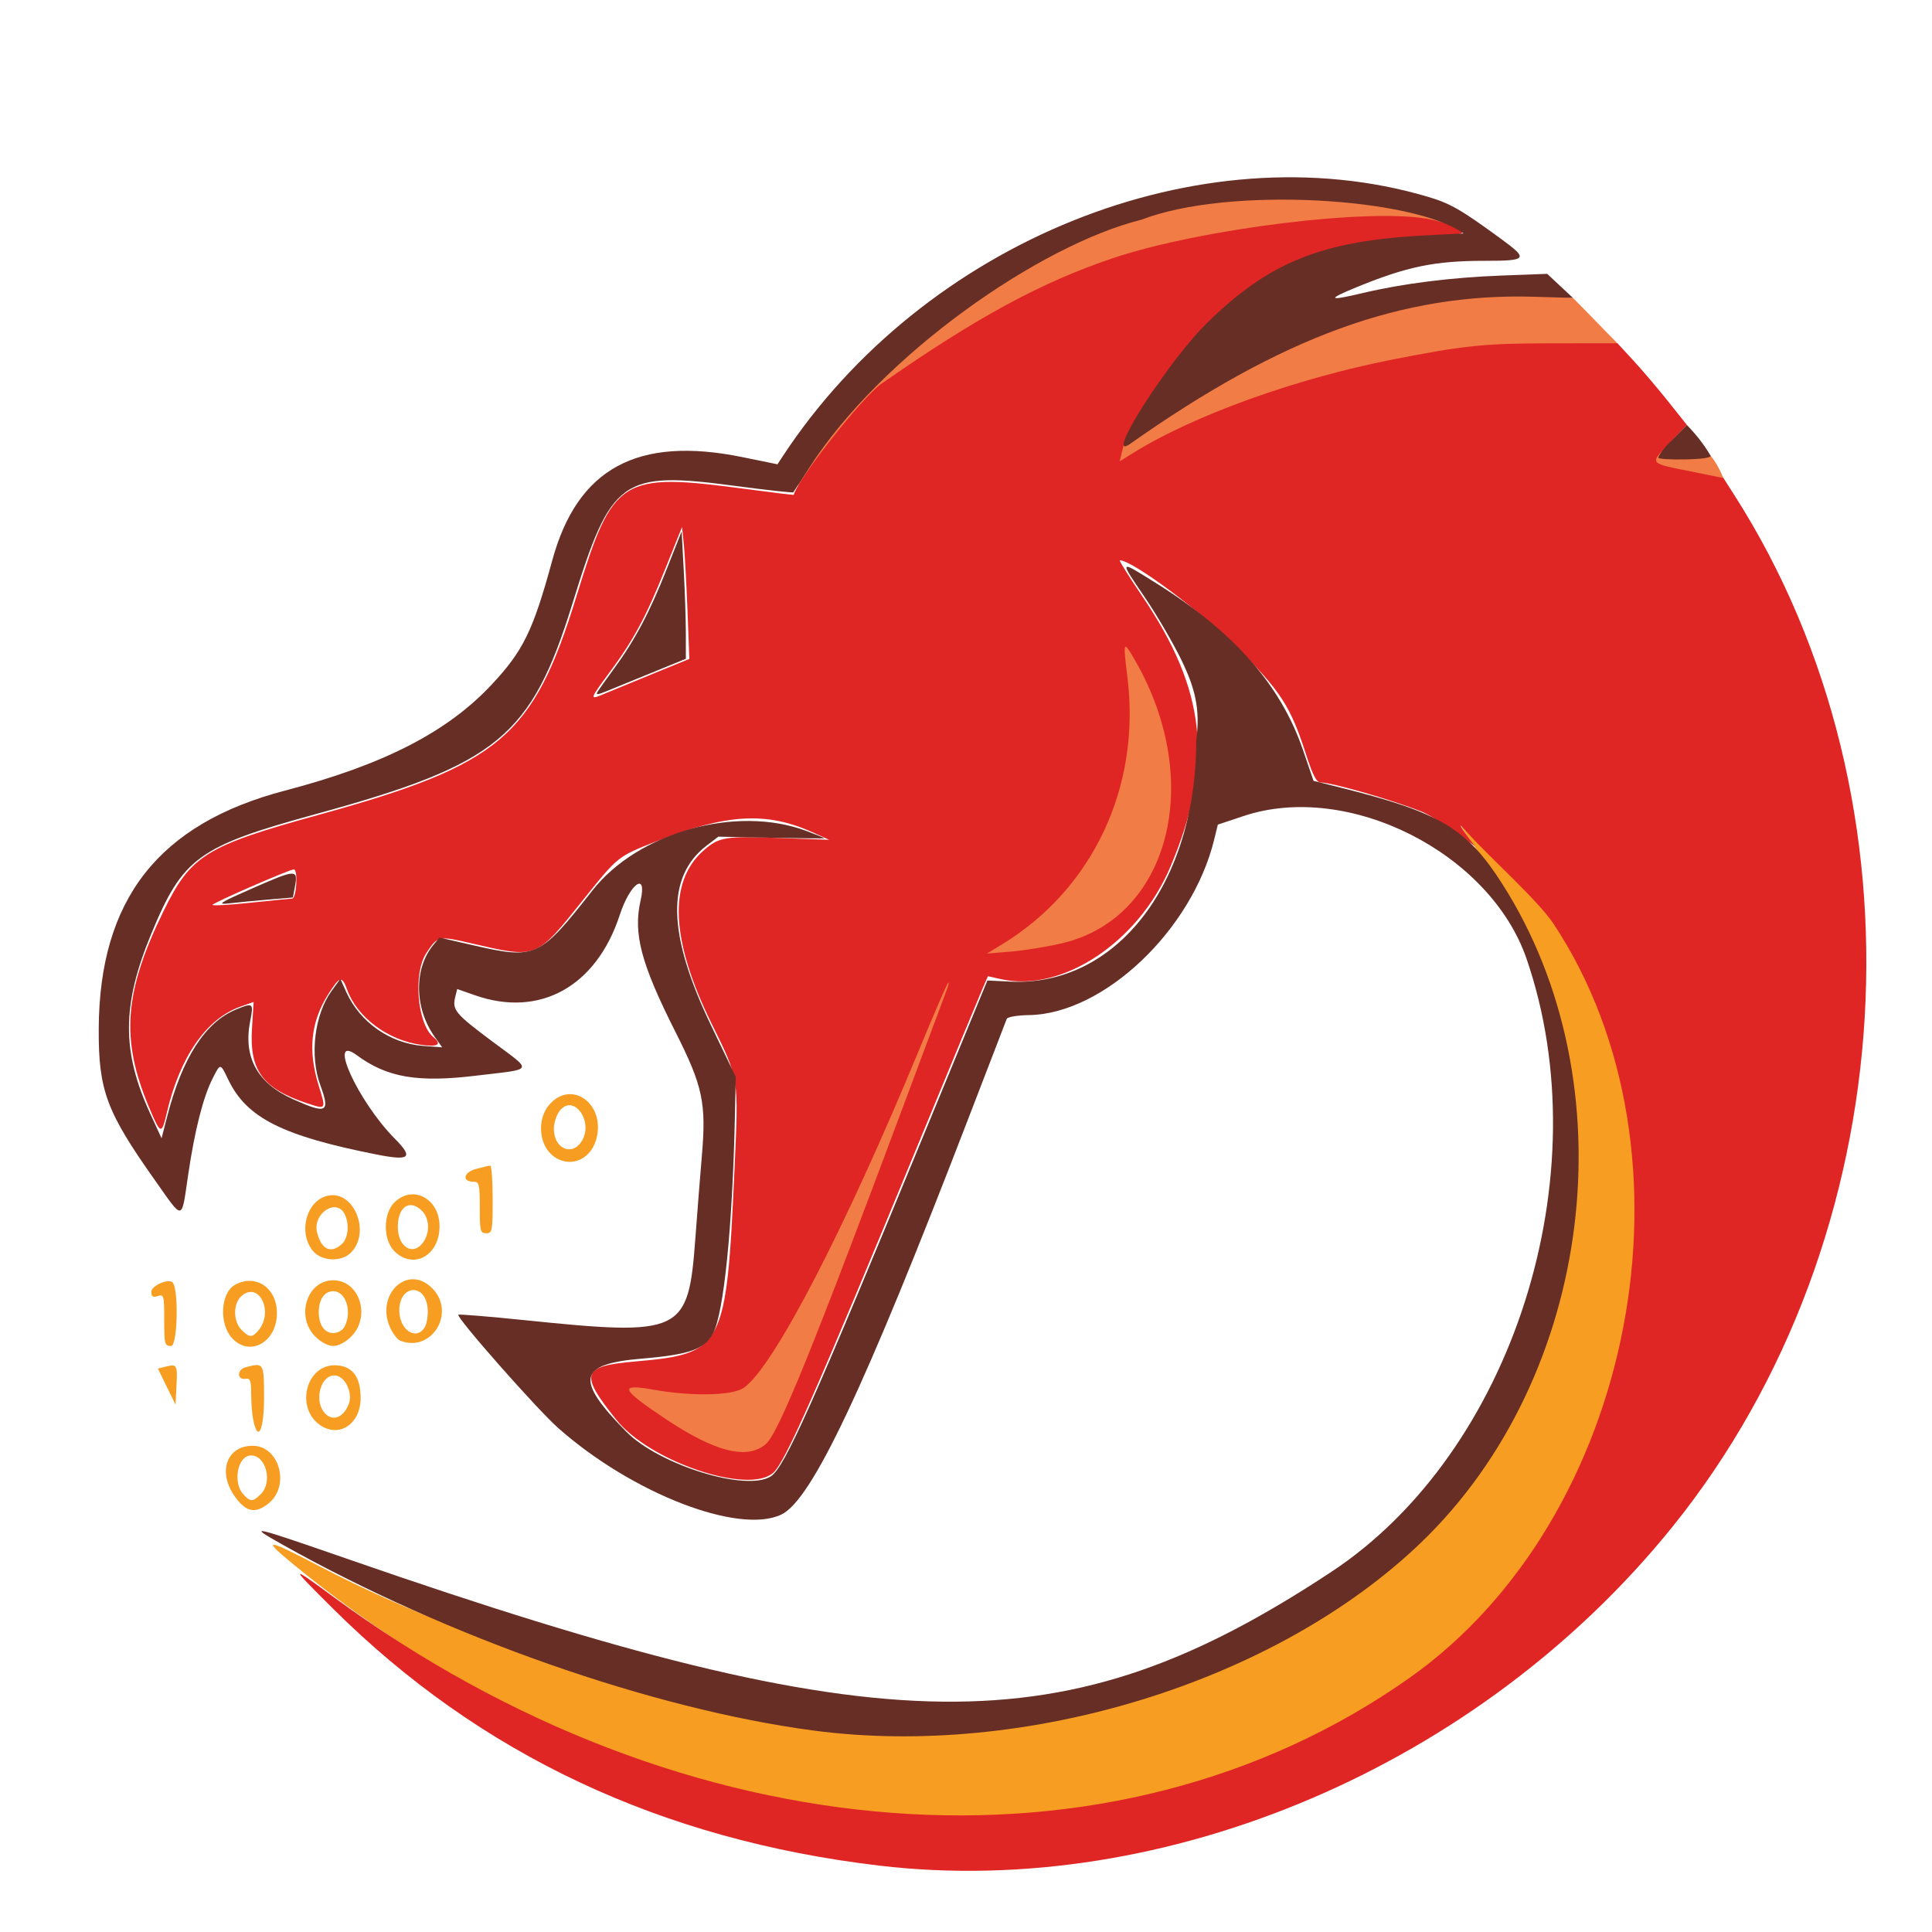 <?xml version="1.0" encoding="UTF-8" standalone="no"?>
<!-- Created with Inkscape (http://www.inkscape.org/) -->

<svg
   version="1.1"
   id="svg69"
   width="200"
   height="200"
   viewBox="0 0 200 200"
   sodipodi:docname="ghidra.svg"
   inkscape:version="1.1 (c68e22c387, 2021-05-23)"
   xmlns:inkscape="http://www.inkscape.org/namespaces/inkscape"
   xmlns:sodipodi="http://sodipodi.sourceforge.net/DTD/sodipodi-0.dtd"
   xmlns="http://www.w3.org/2000/svg"
   xmlns:svg="http://www.w3.org/2000/svg">
  <defs
     id="defs73" />
  <sodipodi:namedview
     id="namedview71"
     pagecolor="#505050"
     bordercolor="#eeeeee"
     borderopacity="1"
     inkscape:pageshadow="0"
     inkscape:pageopacity="0"
     inkscape:pagecheckerboard="0"
     showgrid="false"
     inkscape:zoom="2.8531759"
     inkscape:cx="81.488142"
     inkscape:cy="72.725976"
     inkscape:window-width="1920"
     inkscape:window-height="1022"
     inkscape:window-x="0"
     inkscape:window-y="0"
     inkscape:window-maximized="1"
     inkscape:current-layer="g75" />
  <g
     inkscape:groupmode="layer"
     inkscape:label="Image"
     id="g75">
    <path
       style="fill:#f79e22;stroke-width:0.333"
       d="m 90.935,190.125 c -20.355,-2.341 -44.651,-15.044 -60.711,-28.304 -3.174,-2.621 -2.676,-2.567 2.824,0.306 18.504,9.664 38.812,14.203 54.899,15.707 24.517,2.292 50.638,-7.132 63.108,-24.167 14.428,-19.711 14.203,-47.27 1.535,-66.113 L 151.208,85.5 l 2.436,1.423 c 26.915,15.715 21.93,65.403 -3.785,86.05 -14.541,11.675 -39.331,19.405 -58.925,17.152 z M 24.335,154.95 c -1.836,-2.535 -0.891,-5.283 1.816,-5.283 2.789,0 3.923,4.178 1.624,5.986 -1.36,1.07 -2.295,0.879 -3.441,-0.702 z M 27,154.667 c 1.244,-1.244 0.548,-4 -1.011,-4 -1.378,0 -1.933,2.773 -0.804,4.02 0.735,0.812 0.986,0.809 1.815,-0.02 z m -0.792,-7.708 C 26.094,146.385 26,145.179 26,144.277 c 0,-1.364 -0.096,-1.623 -0.571,-1.542 -0.893,0.153 -0.92,-0.949 -0.028,-1.188 1.916,-0.513 1.933,-0.487 1.933,3.119 0,3.426 -0.638,4.726 -1.125,2.292 z m 6.912,0.555 c -2.543,-1.781 -1.459,-6.18 1.522,-6.18 1.789,0 2.691,1.137 2.691,3.393 0,2.689 -2.239,4.17 -4.213,2.787 z m 3.008,-2.246 c 0.388,-1.083 -0.387,-2.732 -1.349,-2.87 -1.578,-0.226 -2.374,2.674 -1.088,3.96 0.826,0.826 1.927,0.333 2.437,-1.09 z m -18.872,-1.727 -0.911,-1.864 0.843,-0.212 c 1.135,-0.285 1.196,-0.168 1.08,2.033 l -0.101,1.906 z M 17,136.644 c 0,-2.537 -0.038,-2.677 -0.667,-2.478 -0.514,0.163 -0.667,0.06 -0.667,-0.451 0,-0.615 1.769,-1.391 2.196,-0.964 0.655,0.655 0.523,6.582 -0.146,6.582 C 17.042,139.333 17,139.174 17,136.644 Z m 7.045,1.904 c -1.404,-1.494 -1.221,-4.74 0.312,-5.561 2.143,-1.147 4.31,0.336 4.31,2.949 0,2.991 -2.787,4.565 -4.622,2.612 z m 2.686,-0.798 c 1.669,-1.943 0.061,-5.205 -1.755,-3.562 -0.857,0.776 -0.845,2.61 0.024,3.478 0.817,0.817 1.089,0.83 1.731,0.083 z m 5.91,0.609 c -2.066,-2.066 -0.867,-5.826 1.859,-5.826 2.726,0 3.925,3.759 1.859,5.826 -0.587,0.587 -1.326,0.974 -1.859,0.974 -0.533,0 -1.272,-0.387 -1.859,-0.974 z m 3.014,-1.004 c 0.831,-1.552 0.162,-3.689 -1.155,-3.689 -0.913,0 -1.5,0.848 -1.5,2.167 0,1.319 0.587,2.167 1.5,2.167 0.46,0 0.959,-0.279 1.155,-0.645 z m 5.755,1.422 c -0.233,-0.094 -0.646,-0.599 -0.917,-1.124 -1.791,-3.463 1.62,-6.925 4.24,-4.304 2.524,2.524 -0.059,6.742 -3.324,5.428 z m 2.598,-1.458 c 0.2,-0.374 0.318,-1.22 0.262,-1.879 -0.228,-2.659 -2.936,-2.455 -2.936,0.221 0,2.067 1.844,3.21 2.674,1.657 z m -11.65,-7.864 c -1.502,-1.909 -0.646,-5.119 1.51,-5.66 2.737,-0.687 4.583,3.755 2.448,5.89 -1.001,1.001 -3.084,0.88 -3.957,-0.23 z m 3.033,-0.673 c 0.672,-0.608 0.801,-2.135 0.265,-3.137 -0.881,-1.647 -3.313,0.014 -2.832,1.934 0.447,1.782 1.422,2.239 2.567,1.203 z m 5.428,0.733 c -1.171,-1.171 -1.171,-3.859 0,-5.03 1.889,-1.889 4.682,-0.422 4.682,2.459 0,3.044 -2.717,4.536 -4.682,2.571 z m 2.996,-0.923 c 0.715,-1.021 0.65,-2.462 -0.148,-3.259 -1.242,-1.242 -2.485,-0.409 -2.485,1.667 0,2.118 1.591,3.08 2.633,1.593 z M 49.667,125 c 0,-2.394 -0.064,-2.667 -0.631,-2.667 -1.244,0 -1.077,-0.957 0.229,-1.32 0.679,-0.189 1.348,-0.344 1.485,-0.345 0.138,-0.001 0.25,1.573 0.25,3.498 0,3.278 -0.042,3.5 -0.667,3.5 -0.611,0 -0.667,-0.222 -0.667,-2.667 z m 7.476,-5.436 c -1.376,-1.184 -1.531,-3.717 -0.315,-5.162 2.33,-2.77 5.974,-0.056 4.87,3.627 -0.653,2.18 -2.918,2.943 -4.555,1.535 z m 3.054,-1.396 c 1.312,-2.003 -0.78,-5 -2.236,-3.203 -0.345,0.426 -0.628,1.273 -0.628,1.881 0,2.038 1.838,2.887 2.863,1.322 z"
       id="path223"
       sodipodi:nodetypes="sssssscssssssscssccsssssssssssssssccssccsssssssssscssccsssssssssscsscsssssssssssssssssssssssssssssssssss" />
    <path
       id="path221"
       style="fill:#f27c45;stroke-width:0.333"
       d="m 124.484,20.279 c -3.392,-0.186 -13.94,2.931 -19.225,6.175 -5.507,3.329 -10.718,7.273 -14.964,12.136 -0.531,0.755 -7.47,10.749 -7.787,11.604 1.533,0.301 9.805,-9.308 10.953,-10.349 7.402,-5.489 15.673,-10.052 24.632,-12.476 7.75,-2.182 15.746,-2.968 23.765,-3.443 1.2,-0.078 6.46,0.174 7.642,-0.053 0.66,-0.948 -3.688,-2.992 -4.951,-3.236 -5.486,-0.557 -11.016,-0.405 -16.524,-0.399 -1.18,0.013 -2.361,0.027 -3.541,0.04 z m 29.676,9.309 c -9.446,0.433 -18.511,3.786 -26.754,8.263 -4.057,2.193 -8.021,4.603 -11.641,7.466 -0.788,0.66 -1.364,2.001 -0.473,2.818 1.004,0.888 2.371,0.162 3.301,-0.461 7.477,-4.438 15.903,-7.098 24.348,-8.845 5.846,-1.174 11.73,-1.856 17.681,-1.816 1.956,-0.065 3.936,0.075 5.877,-0.199 1.069,-0.13 1.311,-0.126 0.939,-1.278 -1.492,-1.492 -2.946,-3.037 -4.606,-4.697 -2.994,-0.069 -5.679,-1.361 -8.673,-1.251 z m 19.021,16.617 c -1.075,-0.066 -2.368,0.768 -2.104,1.971 0.357,1.307 1.918,1.554 3.051,1.799 3.328,0.785 6.402,5.348 4.282,-0.489 -1.702,-3.974 -3.041,-3.234 -5.229,-3.281 z M 116.418,65.594 c -1.266,0.142 -1.599,1.701 -1.27,2.734 0.803,3.929 0.624,8.039 -0.335,11.806 -1.34,5.314 -4.184,10.223 -8.296,13.891 -1.338,1.18 -2.884,2.096 -4.275,3.201 -0.793,0.755 -0.756,2.361 0.418,2.719 1.325,0.227 2.633,-0.262 3.957,-0.303 3.888,-0.419 8.016,-1.453 10.783,-4.408 2.922,-3.129 4.231,-7.376 4.99,-11.498 0.622,-3.809 0.024,-7.752 -1.487,-11.288 -0.887,-2.194 -1.898,-4.378 -3.231,-6.328 -0.331,-0.321 -0.781,-0.562 -1.254,-0.526 z m -31.78,63.3 c -2.113,4.237 -4.297,8.461 -7.248,12.167 -0.888,1.06 -2.08,2.131 -3.566,1.984 -2.561,-0.04 -5.104,-0.347 -7.639,-0.691 -0.923,-0.321 -2.003,0.278 -2.111,1.271 -0.222,0.975 0.525,1.735 1.235,2.268 2.417,2.069 5.202,3.689 8.096,4.992 1.962,0.832 4.454,1.39 6.335,0.072 2.043,-1.501 2.586,-4.138 3.573,-6.329 5.2,-15.884 12.446,-33.165 15.441,-44.54 -5.396,9.343 -9.671,19.791 -14.116,28.806 z"
       sodipodi:nodetypes="ccccccccccccscccccccccssccccccccccccccccccccccccccccc" />
    <path
       style="fill:#e02625;stroke-width:0.333"
       d="m 91,193.126 c -22.565,-2.672 -41.321,-11.493 -56.5,-26.574 -4.588,-4.558 -4.586,-4.623 0.026,-1.236 36.417,26.739 80.653,30.069 111.378,8.382 23.408,-16.523 30.636,-54.265 14.942,-78.031 -1.642,-2.486 -6.765,-7.019 -8.998,-9.536 -1.739,-1.961 0.517,1.064 0.807,1.413 0.214,0.258 -3.762,-2.848 -5.561,-3.554 C 143.938,82.75 137.852,81 136.699,81 c -0.412,0 -0.811,-0.776 -1.501,-2.917 -1.599,-4.965 -2.595,-6.504 -7.186,-11.106 C 124.324,63.279 117.213,58 115.92,58 c -0.109,0 0.92,1.647 2.286,3.659 6.679,9.837 7.472,17.359 2.957,28.063 -3.286,7.791 -11.212,13.06 -17.515,11.644 l -1.377,-0.309 -0.603,1.388 c -0.332,0.764 -3.229,7.763 -6.437,15.555 -10.791,26.205 -13.928,33.325 -15.18,34.456 -2.548,2.302 -12.796,-1.158 -16.255,-5.488 -3.836,-4.801 -3.599,-5.543 1.926,-6.025 9.177,-0.802 9.48,-1.383 10.308,-19.775 0.44,-9.773 0.502,-9.379 -2.378,-15.231 -4.218,-8.573 -4.501,-14.658 -0.832,-17.88 1.62,-1.422 2.198,-1.517 7.984,-1.306 l 5.03,0.184 -1.667,-0.756 c -4.802,-2.179 -8.921,-1.949 -16.186,0.902 -4.036,1.584 -3.998,1.554 -7.481,5.903 -5.101,6.371 -4.816,6.26 -11.813,4.643 -3.293,-0.761 -3.382,-0.741 -4.553,1.029 -1.379,2.083 -0.947,7.312 0.717,8.693 0.939,0.779 0.512,1.052 -1.268,0.809 -3.417,-0.465 -6.612,-2.846 -7.642,-5.696 -0.536,-1.481 -0.765,-1.429 -1.952,0.443 -1.819,2.869 -2.133,5.833 -1.002,9.467 0.786,2.524 0.803,2.499 -1.25,1.817 -4.552,-1.512 -5.922,-3.384 -5.652,-7.72 l 0.171,-2.747 -1.355,0.478 c -3.538,1.248 -6.289,5.213 -7.635,11.001 -0.537,2.309 -0.641,2.274 -1.854,-0.619 -2.938,-7.004 -2.572,-11.895 1.512,-20.25 2.84,-5.81 4.348,-6.746 16.091,-9.987 18.782,-5.184 22.194,-8.079 26.665,-22.629 3.804,-12.379 4.53,-12.834 17.65,-11.08 2.657,0.355 4.836,0.62 4.844,0.587 0.361,-1.571 7.102,-10.124 9.055,-11.488 9.841,-6.875 16.616,-10.547 24.054,-13.037 8.945,-2.995 27.053,-5.301 32.988,-3.945 3.374,0.771 5.118,1.496 -0.023,1.854 -13.603,0.947 -31.227,18.635 -31.839,21.11 l -0.505,2.043 1.465,-0.91 c 6.21,-3.86 16.817,-7.673 26.798,-9.634 7.468,-1.468 9.479,-1.672 16.469,-1.677 l 6.803,-0.004 1.673,1.815 c 0.92,0.998 2.538,2.902 3.596,4.231 l 1.923,2.416 -1.649,1.72 c -2.294,2.393 -2.467,2.171 2.473,3.171 l 2.955,0.598 1.111,1.737 C 199.928,83.123 197.255,128.087 173.175,158 153.237,182.768 120.762,196.649 91,193.126 Z M 79.258,149.512 c 1.319,-1.11 4.876,-9.875 14.75,-36.345 1.983,-5.317 3.777,-10.114 3.986,-10.66 0.209,-0.546 0.276,-0.889 0.148,-0.761 -0.127,0.127 -1.457,3.199 -2.954,6.826 -7.663,18.564 -15.074,32.876 -18.163,35.076 -1.168,0.832 -5.353,0.927 -9.36,0.214 -3.676,-0.655 -3.437,-0.082 1.273,3.052 5.102,3.395 8.388,4.222 10.318,2.598 z m 30.66,-51.858 c 11.118,-2.597 14.799,-16.72 7.618,-29.228 -1.273,-2.218 -1.299,-2.165 -0.82,1.726 1.39,11.314 -3.591,21.896 -13.004,27.622 l -1.546,0.94 2.5,-0.208 c 1.375,-0.115 3.738,-0.498 5.252,-0.851 z M 30.25,93.019 C 30.698,92.999 30.867,90 30.42,90 29.971,90 22,93.477 22,93.673 c 0,0.105 1.762,0.006 3.917,-0.221 C 28.071,93.225 30.021,93.03 30.25,93.019 Z M 67.597,69.75 71.361,68.213 71.168,63.19 c -0.106,-2.763 -0.277,-5.836 -0.378,-6.829 l -0.185,-1.806 -1.739,4.333 c -2.004,4.994 -3.252,7.315 -5.749,10.693 -2.124,2.873 -2.132,2.909 -0.534,2.234 0.688,-0.29 2.944,-1.219 5.014,-2.065 z"
       id="path215"
       sodipodi:nodetypes="sssssscssssscsscssssssssscsssssssssssscssssssssssssscssscsscsscsssssssssssssscscssssscsscsscssss" />
    <path
       style="fill:#672e25;stroke-width:0.333"
       d="m 84.187,179.142 c -16.63,-2.207 -37.927,-9.673 -55.021,-19.289 -3.654,-2.055 -3.261,-1.965 7.177,1.657 55.385,19.215 73.881,19.434 101.489,1.201 18.778,-12.401 27.904,-41.08 20.196,-63.462 -3.78,-10.974 -18.452,-18.382 -29.272,-14.779 l -2.685,0.894 -0.385,1.568 c -2.3,9.374 -11.443,18.033 -19.166,18.15 -1.202,0.018 -2.224,0.192 -2.303,0.392 -0.079,0.198 -1.875,4.859 -3.992,10.359 -10.783,28.014 -16.189,39.457 -19.348,40.956 -4.403,2.089 -15.429,-2.186 -23.078,-8.948 -2.205,-1.949 -10.606,-11.48 -10.348,-11.738 0.072,-0.072 3.108,0.175 6.746,0.549 16.456,1.692 17.059,1.404 17.789,-8.486 0.203,-2.75 0.504,-6.575 0.67,-8.5 0.47,-5.469 0.098,-7.228 -2.708,-12.791 -3.598,-7.133 -4.418,-10.223 -3.631,-13.67 0.692,-3.029 -1.082,-1.78 -2.164,1.524 -2.427,7.412 -8.286,10.654 -14.996,8.296 l -1.825,-0.641 -0.196,0.782 c -0.346,1.378 -0.038,1.753 3.786,4.614 4.309,3.224 4.493,2.833 -1.682,3.578 -6.025,0.727 -9.187,0.18 -12.31,-2.128 -3.109,-2.299 0.125,4.796 3.943,8.649 1.964,1.982 1.569,2.319 -1.913,1.63 -9.714,-1.923 -13.41,-3.782 -15.308,-7.703 -0.864,-1.784 -0.817,-1.779 -1.636,-0.174 -0.98,1.92 -1.855,5.359 -2.533,9.955 -0.723,4.898 -0.429,4.852 -3.475,0.546 -5.008,-7.081 -5.816,-9.265 -5.787,-15.633 0.063,-13.39 6.192,-21.227 19.286,-24.658 10.215,-2.676 16.8,-6.056 21.401,-10.982 3.268,-3.499 4.277,-5.57 6.26,-12.839 2.603,-9.549 8.826,-12.923 19.716,-10.693 l 3.601,0.737 0.507,-0.774 c 14.629,-22.33 43.313,-33.885 66.824,-26.918 2.324,0.689 3.422,1.321 7.6,4.377 C 158.246,26.82 158.109,27 153.708,27 c -5.201,0 -8.046,0.587 -13.309,2.745 -3.098,1.271 -2.904,1.441 0.672,0.592 4.177,-0.992 9.157,-1.618 14.428,-1.814 l 4.667,-0.174 1.333,1.245 1.333,1.245 -4.024,-0.119 c -13.643,-0.403 -26.102,4.137 -41.839,15.244 -2.77,1.955 3.875,-8.487 7.956,-12.503 6.435,-6.332 11.909,-8.536 22.573,-9.091 l 4,-0.208 c -5.125,-3.698 -24.279,-4.913 -33.33,-1.421 -10.447,2.591 -26.887,13.943 -34.448,25.759 -0.821,1.283 -1.539,2.39 -1.595,2.46 -0.056,0.07 -2.77,-0.228 -6.031,-0.661 -11.752,-1.561 -12.829,-0.785 -16.813,12.109 -4.281,13.858 -7.736,16.697 -26.616,21.874 -12.137,3.328 -13.745,4.499 -17.007,12.384 -3.044,7.36 -3.073,12.165 -0.109,18.612 l 1.174,2.555 0.605,-2.333 c 1.56,-6.012 3.912,-9.664 7.076,-10.983 1.798,-0.75 1.867,-0.696 1.498,1.171 -0.743,3.757 0.719,6.43 4.43,8.102 3.501,1.577 3.869,1.388 2.827,-1.457 -1.118,-3.049 -0.609,-7.3 1.168,-9.748 l 0.906,-1.248 0.618,1.371 c 1.406,3.117 4.535,5.307 7.952,5.564 l 1.971,0.148 -0.761,-1.068 c -2.132,-2.995 -2.184,-7.112 -0.119,-9.574 L 45.5,97.058 49,97.858 c 6.458,1.478 6.862,1.292 12.319,-5.666 4.748,-6.054 14.907,-8.885 22.155,-6.173 1.023,0.383 1.859,0.722 1.86,0.755 1.77e-4,0.033 -2.468,0.009 -5.485,-0.052 l -5.485,-0.112 -1.198,0.914 c -4.232,3.228 -4.09,9.194 0.444,18.634 l 2.557,5.324 -0.092,4.176 c -0.251,11.377 -1.141,20.215 -2.252,22.362 -0.849,1.643 -2.447,2.212 -7.366,2.623 -6.626,0.554 -6.97,2.143 -1.634,7.556 3.421,3.471 12.477,6.265 14.983,4.623 1.428,-0.935 4.226,-7.201 16.297,-36.488 L 102.215,101.5 l 2.361,0.116 c 10.995,0.54 19.255,-10.164 19.256,-24.954 0.451,-3.29 -0.153,-5.489 -1.53,-8.333 -0.842,-1.739 -2.536,-4.643 -3.764,-6.453 -2.714,-3.999 -2.757,-3.942 1.13,-1.514 8.065,5.037 12.909,10.535 15.213,17.27 l 1.096,3.202 2.761,0.691 c 10.371,2.596 13.096,4.214 16.764,9.955 13.235,20.718 9.507,50.995 -8.398,68.208 -14.986,14.407 -40.801,22.388 -62.917,19.454 z M 26.333,91.871 c 4.323,-1.894 4.537,-1.897 4.194,-0.066 l -0.207,1.103 -2.577,0.219 c -1.417,0.12 -3.252,0.298 -4.077,0.394 -1.284,0.15 -0.9,-0.088 2.667,-1.651 z m 35.537,-20.271 c 0.145,-0.239 0.917,-1.323 1.714,-2.411 2.139,-2.915 3.664,-5.794 5.417,-10.227 l 1.563,-3.953 0.218,4.047 C 70.902,61.283 71,64.251 71,65.651 v 2.547 l -3.583,1.462 c -1.971,0.804 -4.084,1.667 -4.697,1.918 -0.89,0.364 -1.061,0.369 -0.85,0.022 z M 171.667,47.379 c 0,-0.131 0.477,-0.97 1.403,-1.793 l 1.561,-1.588 c 0.936,0.97 1.764,2.006 2.444,3.168 0.117,0.209 -0.86,0.355 -2.611,0.392 -1.538,0.032 -2.797,-0.049 -2.797,-0.179 z"
       id="path211"
       sodipodi:nodetypes="cssssscscsssssssssssscssssssssssssssscssssssscccssssccssssssscsssssscsscsscssssscsscsssssscsccssscsssccsscssssssscsscssssssccss" />
  </g>
</svg>
